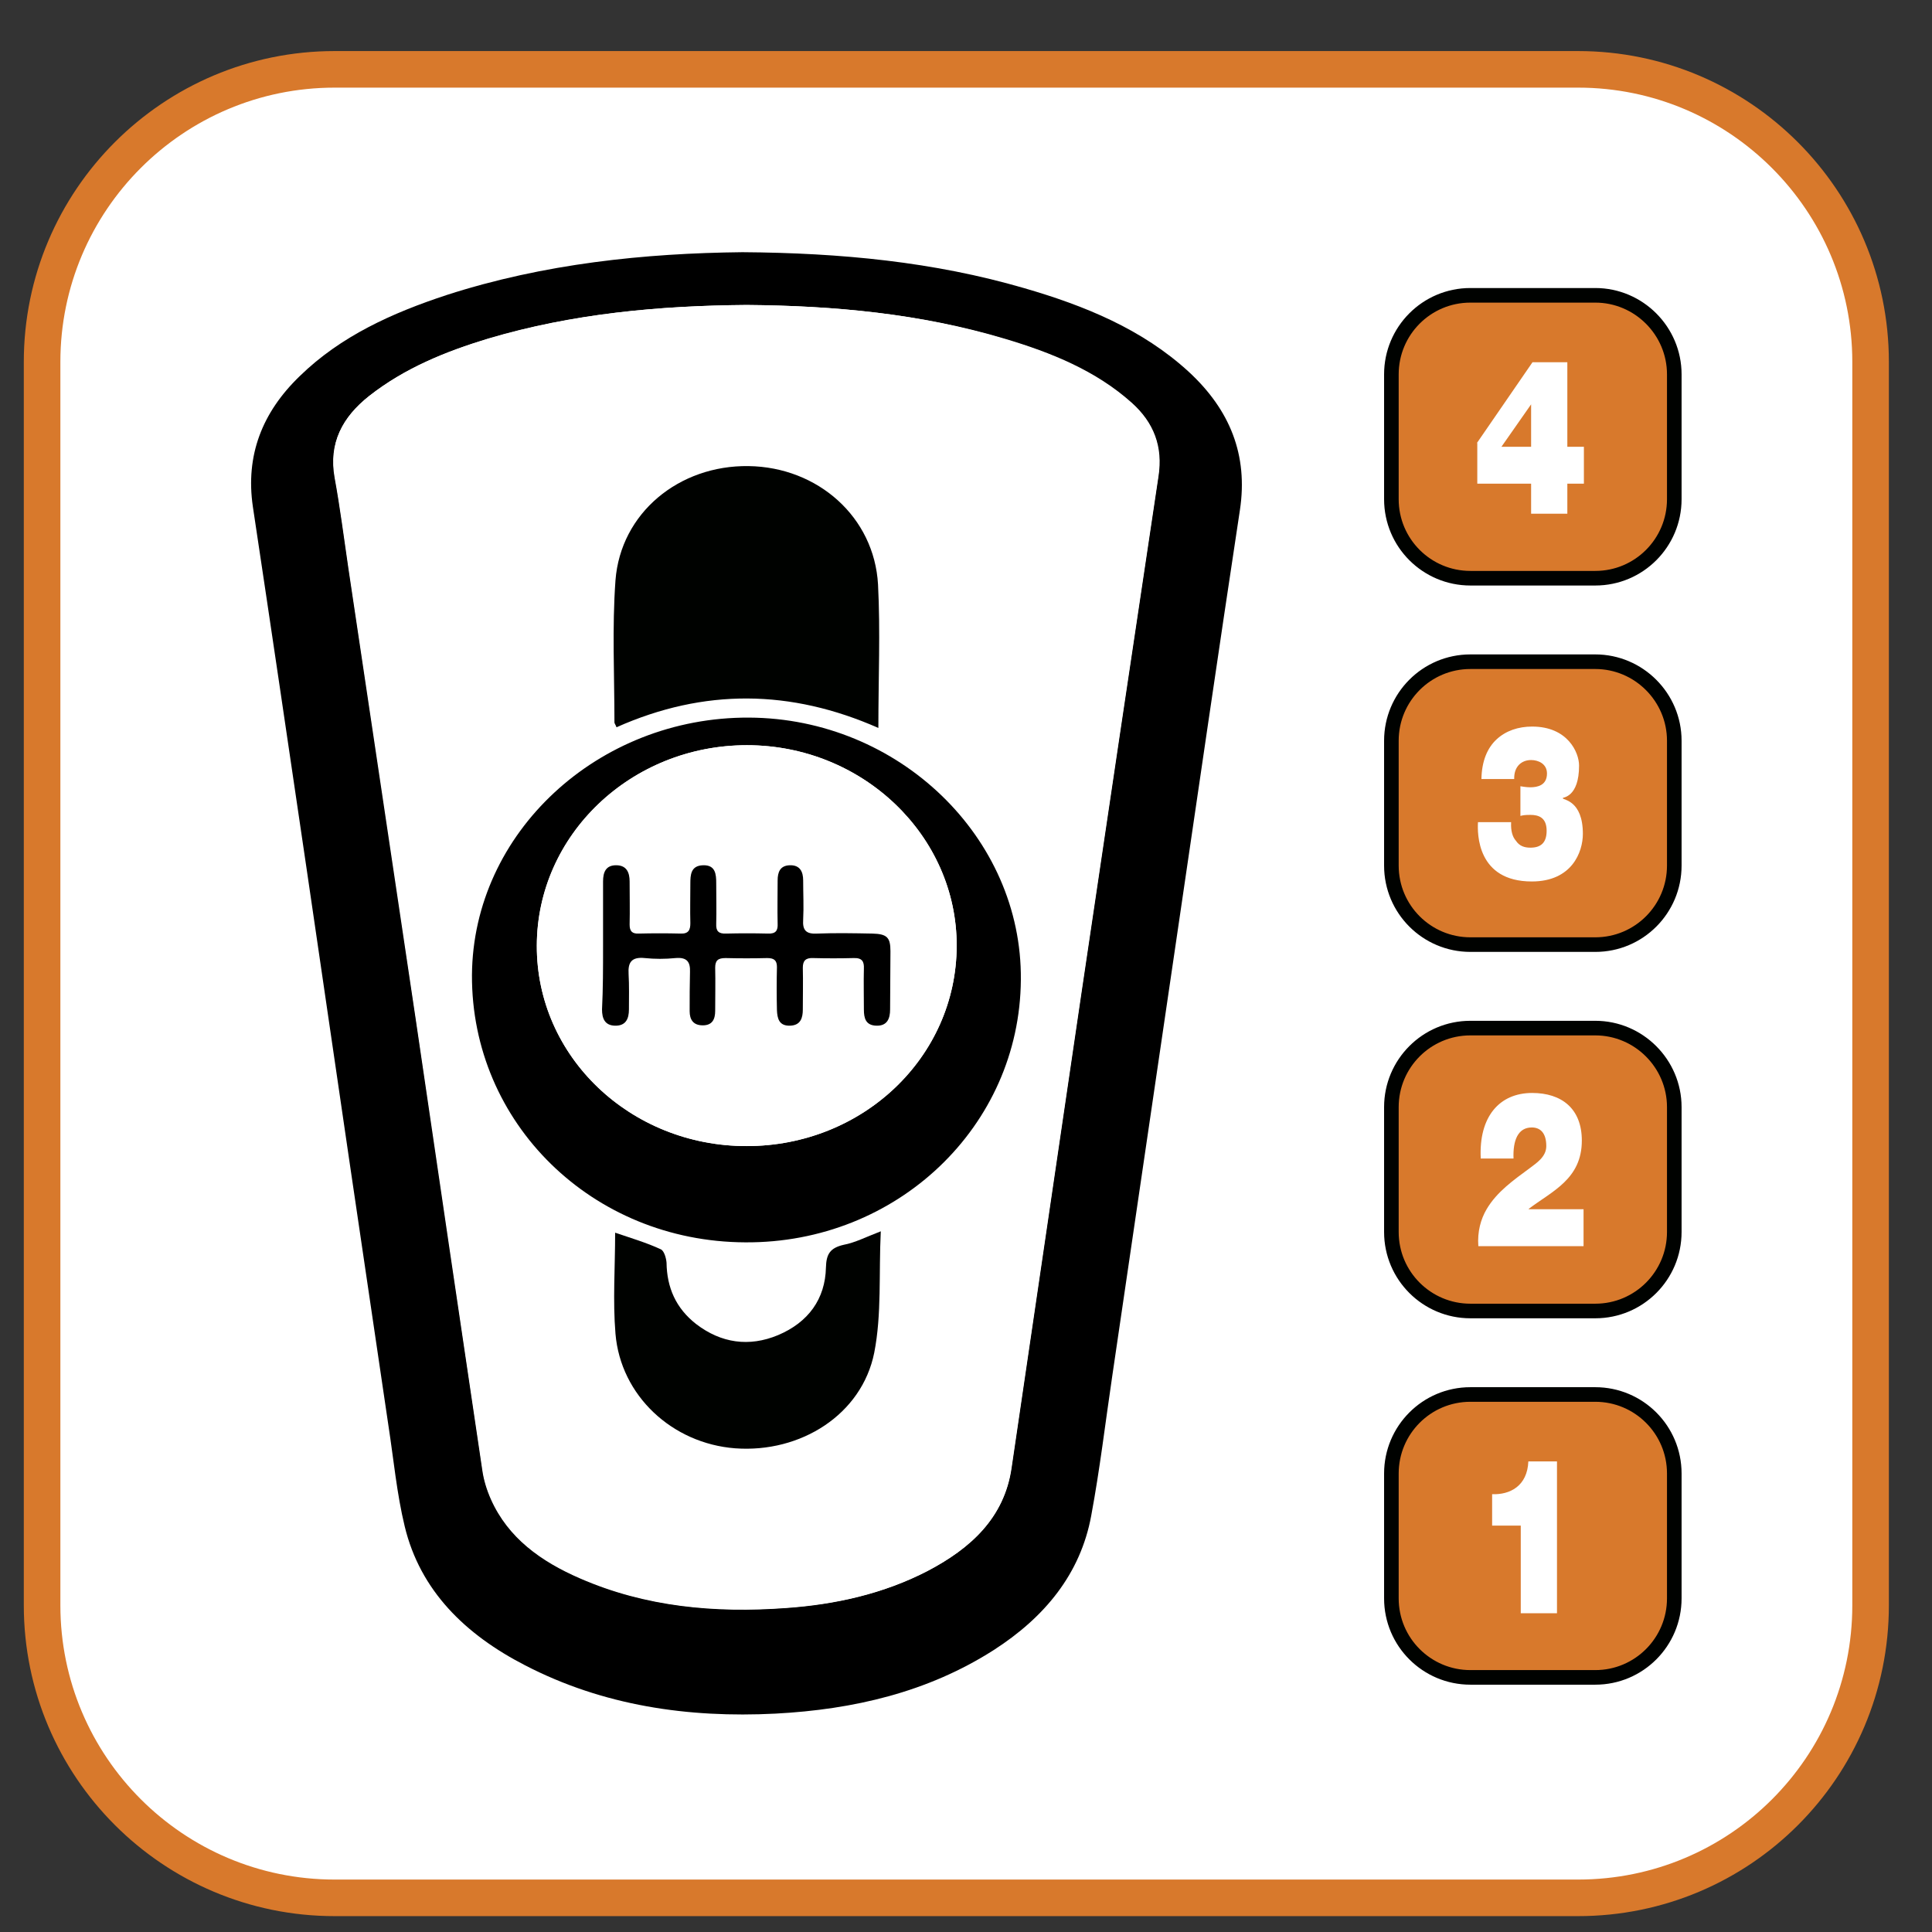 <?xml version="1.0" encoding="utf-8"?>
<!-- Generator: Adobe Illustrator 23.0.3, SVG Export Plug-In . SVG Version: 6.00 Build 0)  -->
<svg version="1.0" id="Layer_1" xmlns="http://www.w3.org/2000/svg" xmlns:xlink="http://www.w3.org/1999/xlink" x="0px" y="0px"
	 width="56px" height="56px" viewBox="0 0 56 56" style="enable-background:new 0 0 56 56;" xml:space="preserve">
<rect x="0" y="0" width="56" height="56" fill="#333333" stroke="none"/>
<style type="text/css">
	.st0{fill:#FFFFFF;stroke:#D8792C;stroke-width:1.06;stroke-miterlimit:10;}
	.st1{fill:none;}
	.st2{fill:#FFFFFF;}
	.st3{fill:#000200;}
	.st4{fill:#D8792C;stroke:#000200;stroke-width:0.423;stroke-miterlimit:10;}
</style>
<path class="st0" d="M45.74,55.01H9.7c-4.68,0-8.48-3.8-8.48-8.48V10.49c0-4.68,3.8-8.48,8.48-8.48h36.04c4.68,0,8.48,3.8,8.48,8.48
	v36.04C54.22,51.22,50.43,55.01,45.74,55.01z"/>
<path class="st1" d="M9.7,49.71c-1.75,0-3.18-1.43-3.18-3.18V10.49c0-1.75,1.43-3.18,3.18-3.18h36.04c1.75,0,3.18,1.43,3.18,3.18
	v36.04c0,1.75-1.43,3.18-3.18,3.18H9.7z"/>
<g>
	<path d="M21.52,7.31c2.86,0.02,5.55,0.28,8.16,1.04c1.76,0.51,3.43,1.19,4.78,2.43c1.19,1.1,1.72,2.41,1.48,4
		c-0.63,4.15-1.23,8.3-1.84,12.44c-0.62,4.22-1.24,8.44-1.86,12.66c-0.2,1.35-0.36,2.71-0.61,4.05c-0.31,1.69-1.35,2.95-2.83,3.9
		c-1.91,1.22-4.06,1.72-6.32,1.84c-2.54,0.13-5-0.23-7.26-1.4c-1.73-0.89-3.04-2.16-3.49-4.03c-0.23-0.95-0.32-1.94-0.47-2.91
		c-0.37-2.51-0.74-5.01-1.11-7.52c-0.42-2.85-0.83-5.69-1.25-8.54c-0.52-3.53-1.04-7.06-1.57-10.58c-0.22-1.49,0.27-2.74,1.36-3.79
		c1.19-1.16,2.68-1.83,4.26-2.35C15.77,7.64,18.69,7.34,21.52,7.31z M21.64,8.84c-2.54,0.02-5.05,0.25-7.49,0.98
		c-1.24,0.37-2.43,0.86-3.45,1.66c-0.78,0.62-1.18,1.37-1,2.37c0.16,0.87,0.27,1.75,0.4,2.63c0.65,4.35,1.3,8.71,1.95,13.06
		c0.64,4.36,1.28,8.71,1.93,13.07c0.04,0.29,0.13,0.58,0.25,0.85c0.5,1.12,1.45,1.8,2.58,2.29c1.9,0.83,3.92,1.01,5.97,0.86
		c1.43-0.1,2.82-0.41,4.1-1.07c1.26-0.66,2.22-1.54,2.43-2.97c0.68-4.6,1.35-9.2,2.03-13.8c0.74-4.99,1.48-9.97,2.23-14.96
		c0.13-0.85-0.13-1.55-0.78-2.13c-1.05-0.93-2.33-1.45-3.67-1.85C26.69,9.09,24.18,8.86,21.64,8.84z"/>
	<path class="st2" d="M21.64,8.84c2.54,0.02,5.05,0.25,7.49,0.98c1.34,0.4,2.63,0.92,3.67,1.85c0.65,0.58,0.91,1.28,0.78,2.13
		c-0.75,4.99-1.49,9.97-2.23,14.96c-0.68,4.6-1.35,9.2-2.03,13.8c-0.21,1.42-1.17,2.31-2.43,2.97c-1.27,0.66-2.66,0.97-4.1,1.07
		c-2.06,0.15-4.07-0.03-5.97-0.86c-1.12-0.49-2.08-1.17-2.58-2.29c-0.12-0.27-0.21-0.56-0.25-0.85c-0.65-4.35-1.28-8.71-1.93-13.07
		c-0.64-4.36-1.3-8.71-1.95-13.06c-0.13-0.88-0.24-1.76-0.4-2.63c-0.18-1,0.21-1.75,1-2.37c1.02-0.8,2.2-1.28,3.45-1.66
		C16.59,9.09,19.1,8.86,21.64,8.84z M21.6,36.01c4.4,0.02,7.96-3.37,7.99-7.61c0.03-4.13-3.54-7.58-7.88-7.6
		c-4.38-0.02-8,3.34-8.03,7.46C13.66,32.56,17.17,35.99,21.6,36.01z M17.87,21.08c2.53-1.12,5.05-1.1,7.6,0.02
		c0-1.44,0.06-2.8-0.01-4.16c-0.11-1.95-1.74-3.41-3.75-3.43c-2.02-0.03-3.71,1.37-3.86,3.31c-0.1,1.37-0.03,2.75-0.03,4.12
		C17.82,20.97,17.84,21,17.87,21.08z M25.53,35.69c-0.44,0.17-0.75,0.32-1.07,0.39c-0.4,0.09-0.51,0.27-0.52,0.66
		c-0.02,0.91-0.51,1.59-1.39,1.96c-0.84,0.35-1.65,0.23-2.37-0.32c-0.59-0.46-0.85-1.06-0.86-1.78c0-0.14-0.07-0.35-0.17-0.39
		c-0.42-0.18-0.86-0.31-1.32-0.48c0,1-0.06,1.97,0.01,2.93c0.14,1.79,1.64,3.18,3.47,3.32c1.89,0.14,3.66-0.98,4.03-2.77
		C25.56,38.1,25.47,36.93,25.53,35.69z"/>
	<path d="M21.6,36.01c-4.44-0.02-7.94-3.46-7.92-7.75c0.03-4.12,3.65-7.48,8.03-7.46c4.34,0.02,7.92,3.47,7.88,7.6
		C29.56,32.65,26,36.04,21.6,36.01z M21.64,33.22c3.37,0,6.08-2.58,6.09-5.8c0.01-3.2-2.73-5.82-6.08-5.82
		c-3.36,0-6.08,2.61-6.09,5.81C15.55,30.63,18.27,33.22,21.64,33.22z"/>
	<path class="st3" d="M17.87,21.08c-0.03-0.08-0.06-0.11-0.06-0.14c0-1.37-0.07-2.75,0.03-4.12c0.15-1.95,1.84-3.34,3.86-3.31
		c2.01,0.03,3.64,1.48,3.75,3.43c0.07,1.36,0.01,2.72,0.01,4.16C22.92,19.98,20.41,19.95,17.87,21.08z"/>
	<path class="st3" d="M25.53,35.69c-0.06,1.23,0.03,2.4-0.19,3.52c-0.36,1.79-2.13,2.91-4.03,2.77c-1.83-0.14-3.32-1.53-3.47-3.32
		c-0.08-0.96-0.01-1.93-0.01-2.93c0.47,0.16,0.91,0.29,1.32,0.48c0.1,0.04,0.16,0.26,0.17,0.39c0.01,0.72,0.27,1.32,0.86,1.78
		c0.72,0.55,1.53,0.67,2.37,0.32c0.88-0.37,1.37-1.05,1.39-1.96c0.01-0.39,0.12-0.57,0.52-0.66C24.78,36.02,25.09,35.86,25.53,35.69
		z"/>
	<path class="st2" d="M21.64,33.22c-3.37,0-6.09-2.6-6.08-5.81c0-3.21,2.73-5.81,6.09-5.81c3.35,0,6.09,2.62,6.08,5.82
		C27.72,30.64,25.01,33.22,21.64,33.22z M17.48,27.43c0,0.61,0,1.23,0,1.84c0,0.25,0.08,0.45,0.37,0.47
		c0.32,0.01,0.41-0.2,0.41-0.47c0-0.34,0.01-0.69-0.01-1.03c-0.02-0.33,0.08-0.5,0.47-0.46c0.29,0.03,0.6,0.03,0.89,0
		c0.34-0.03,0.43,0.12,0.42,0.4c-0.01,0.38-0.01,0.76-0.01,1.14c0,0.24,0.11,0.42,0.38,0.41c0.28,0,0.37-0.18,0.36-0.42
		c0-0.42,0.01-0.83,0-1.25c0-0.21,0.08-0.28,0.3-0.28c0.4,0.01,0.8,0.01,1.21,0c0.2,0,0.28,0.07,0.28,0.26c-0.01,0.42,0,0.83,0,1.25
		c0,0.24,0.06,0.46,0.38,0.45c0.31-0.01,0.37-0.23,0.37-0.47c0-0.4,0.01-0.81,0-1.21c0-0.2,0.08-0.29,0.3-0.28
		c0.39,0.01,0.78,0.01,1.17,0c0.25-0.01,0.31,0.1,0.3,0.31c-0.01,0.39,0,0.79,0,1.18c0,0.24,0.06,0.46,0.36,0.47
		c0.33,0.01,0.4-0.21,0.4-0.47c0-0.56,0.01-1.13,0.01-1.69c0-0.4-0.1-0.5-0.53-0.51c-0.53-0.01-1.06-0.02-1.59,0
		c-0.33,0.01-0.43-0.1-0.41-0.4c0.02-0.38,0.01-0.76,0-1.14c0-0.25-0.09-0.45-0.39-0.44c-0.28,0.01-0.35,0.2-0.35,0.44
		c0,0.42-0.01,0.84,0,1.25c0,0.2-0.05,0.3-0.28,0.29c-0.4-0.01-0.8-0.01-1.21,0c-0.22,0-0.3-0.08-0.29-0.28c0.01-0.39,0-0.79,0-1.18
		c0-0.26-0.02-0.53-0.38-0.52c-0.36,0.01-0.37,0.28-0.37,0.54c0,0.38-0.01,0.76,0,1.14c0,0.19-0.05,0.3-0.28,0.3
		c-0.4-0.01-0.8-0.01-1.21,0c-0.2,0-0.28-0.07-0.27-0.26c0.01-0.42,0-0.83,0-1.25c0-0.25-0.08-0.46-0.37-0.47
		c-0.32-0.01-0.41,0.2-0.4,0.47C17.48,26.18,17.48,26.81,17.48,27.43z"/>
	<path d="M17.48,27.43c0-0.63,0-1.25,0-1.88c0-0.27,0.08-0.48,0.4-0.47c0.29,0.01,0.37,0.22,0.37,0.47c0,0.42,0.01,0.84,0,1.25
		c0,0.19,0.07,0.27,0.27,0.26c0.4-0.01,0.8-0.01,1.21,0c0.23,0.01,0.28-0.11,0.28-0.3c-0.01-0.38,0-0.76,0-1.14
		c0-0.26,0.01-0.53,0.37-0.54c0.36-0.01,0.38,0.26,0.38,0.52c0,0.39,0.01,0.79,0,1.18c-0.01,0.21,0.07,0.29,0.29,0.28
		c0.4-0.01,0.8-0.01,1.21,0c0.23,0.01,0.29-0.09,0.28-0.29c-0.01-0.42,0-0.83,0-1.25c0-0.24,0.07-0.43,0.35-0.44
		c0.3-0.01,0.39,0.19,0.39,0.44c0,0.38,0.02,0.76,0,1.14c-0.02,0.3,0.08,0.42,0.41,0.4c0.53-0.02,1.06-0.01,1.59,0
		c0.43,0.01,0.53,0.11,0.53,0.51c0,0.56-0.01,1.13-0.01,1.69c0,0.26-0.08,0.48-0.4,0.47c-0.31-0.01-0.36-0.22-0.36-0.47
		c0-0.39-0.01-0.79,0-1.18c0.01-0.21-0.05-0.32-0.3-0.31c-0.39,0.01-0.78,0.01-1.17,0c-0.22-0.01-0.3,0.08-0.3,0.28
		c0.01,0.4,0,0.81,0,1.21c0,0.24-0.06,0.46-0.37,0.47c-0.32,0.01-0.37-0.21-0.38-0.45c-0.01-0.42-0.01-0.83,0-1.25
		c0-0.19-0.08-0.26-0.28-0.26c-0.4,0.01-0.8,0.01-1.21,0c-0.22,0-0.3,0.07-0.3,0.28c0.01,0.42,0,0.83,0,1.25
		c0,0.24-0.08,0.42-0.36,0.42c-0.28,0-0.38-0.17-0.38-0.41c0-0.38,0-0.76,0.01-1.14c0.01-0.28-0.08-0.43-0.42-0.4
		c-0.3,0.03-0.6,0.03-0.89,0c-0.39-0.04-0.49,0.13-0.47,0.46c0.02,0.34,0.01,0.69,0.01,1.03c0,0.27-0.09,0.48-0.41,0.47
		c-0.29-0.01-0.37-0.21-0.37-0.47C17.48,28.66,17.48,28.05,17.48,27.43z"/>
</g>
<g>
	<path class="st4" d="M46.24,40.42h-3.62c-1.27,0-2.29,1.03-2.29,2.29v3.62c0,1.27,1.03,2.29,2.29,2.29h3.62
		c1.27,0,2.29-1.03,2.29-2.29v-3.62C48.53,41.44,47.5,40.42,46.24,40.42z"/>
	<g>
		<path class="st2" d="M44.07,44.22h-0.82v-0.91c0.51,0.02,1.02-0.23,1.05-0.95h0.83v4.4h-1.05V44.22z"/>
	</g>
</g>
<g>
	<path class="st4" d="M46.24,29.8h-3.62c-1.27,0-2.29,1.03-2.29,2.29v3.62c0,1.27,1.03,2.29,2.29,2.29h3.62
		c1.27,0,2.29-1.03,2.29-2.29v-3.62C48.53,30.83,47.5,29.8,46.24,29.8z"/>
	<g>
		<path class="st2" d="M43.09,35.05c0.3-0.51,0.79-0.85,1.25-1.19c0.18-0.14,0.48-0.32,0.48-0.64c0-0.4-0.19-0.54-0.42-0.54
			c-0.4,0-0.55,0.37-0.53,0.9h-0.95c-0.06-1.21,0.54-1.9,1.49-1.9c0.85,0,1.44,0.45,1.44,1.38c0,1.12-0.87,1.47-1.54,1.98v0.01h1.59
			v1.07h-3.05C42.82,35.7,42.92,35.34,43.09,35.05z"/>
	</g>
</g>
<g>
	<path class="st4" d="M46.24,19.18h-3.62c-1.27,0-2.29,1.03-2.29,2.29v3.62c0,1.27,1.03,2.29,2.29,2.29h3.62
		c1.27,0,2.29-1.03,2.29-2.29v-3.62C48.53,20.21,47.5,19.18,46.24,19.18z"/>
	<g>
		<path class="st2" d="M43.8,23.85c-0.01,0.23,0.04,0.41,0.14,0.52c0.1,0.15,0.24,0.2,0.42,0.2c0.29,0,0.47-0.13,0.47-0.49
			c0-0.39-0.24-0.46-0.47-0.46c-0.15,0-0.22,0.01-0.29,0.03v-0.86c0.08,0.01,0.16,0.03,0.29,0.03c0.21,0,0.48-0.06,0.48-0.4
			c0-0.28-0.25-0.39-0.46-0.39c-0.27,0-0.5,0.18-0.49,0.55h-0.95c0.01-0.52,0.17-0.9,0.44-1.15c0.27-0.25,0.63-0.37,1.03-0.37
			c1.03,0,1.36,0.75,1.36,1.13c0,0.92-0.47,0.92-0.47,0.94v0.01c0,0.05,0.58,0.05,0.58,1.03c0,0.53-0.32,1.38-1.48,1.38
			c-1.59,0-1.58-1.39-1.56-1.72H43.8z"/>
	</g>
</g>
<g>
	<path class="st4" d="M46.24,8.56h-3.62c-1.27,0-2.29,1.03-2.29,2.29v3.62c0,1.27,1.03,2.29,2.29,2.29h3.62
		c1.27,0,2.29-1.03,2.29-2.29v-3.62C48.53,9.59,47.5,8.56,46.24,8.56z"/>
	<g>
		<path class="st2" d="M42.81,12.84l1.61-2.34h1.01v2.45h0.48v1.07h-0.48v0.87h-1.05v-0.87h-1.56V12.84z M44.38,12.95v-1.23
			l-0.86,1.23H44.38z"/>
	</g>
</g>
</svg>
